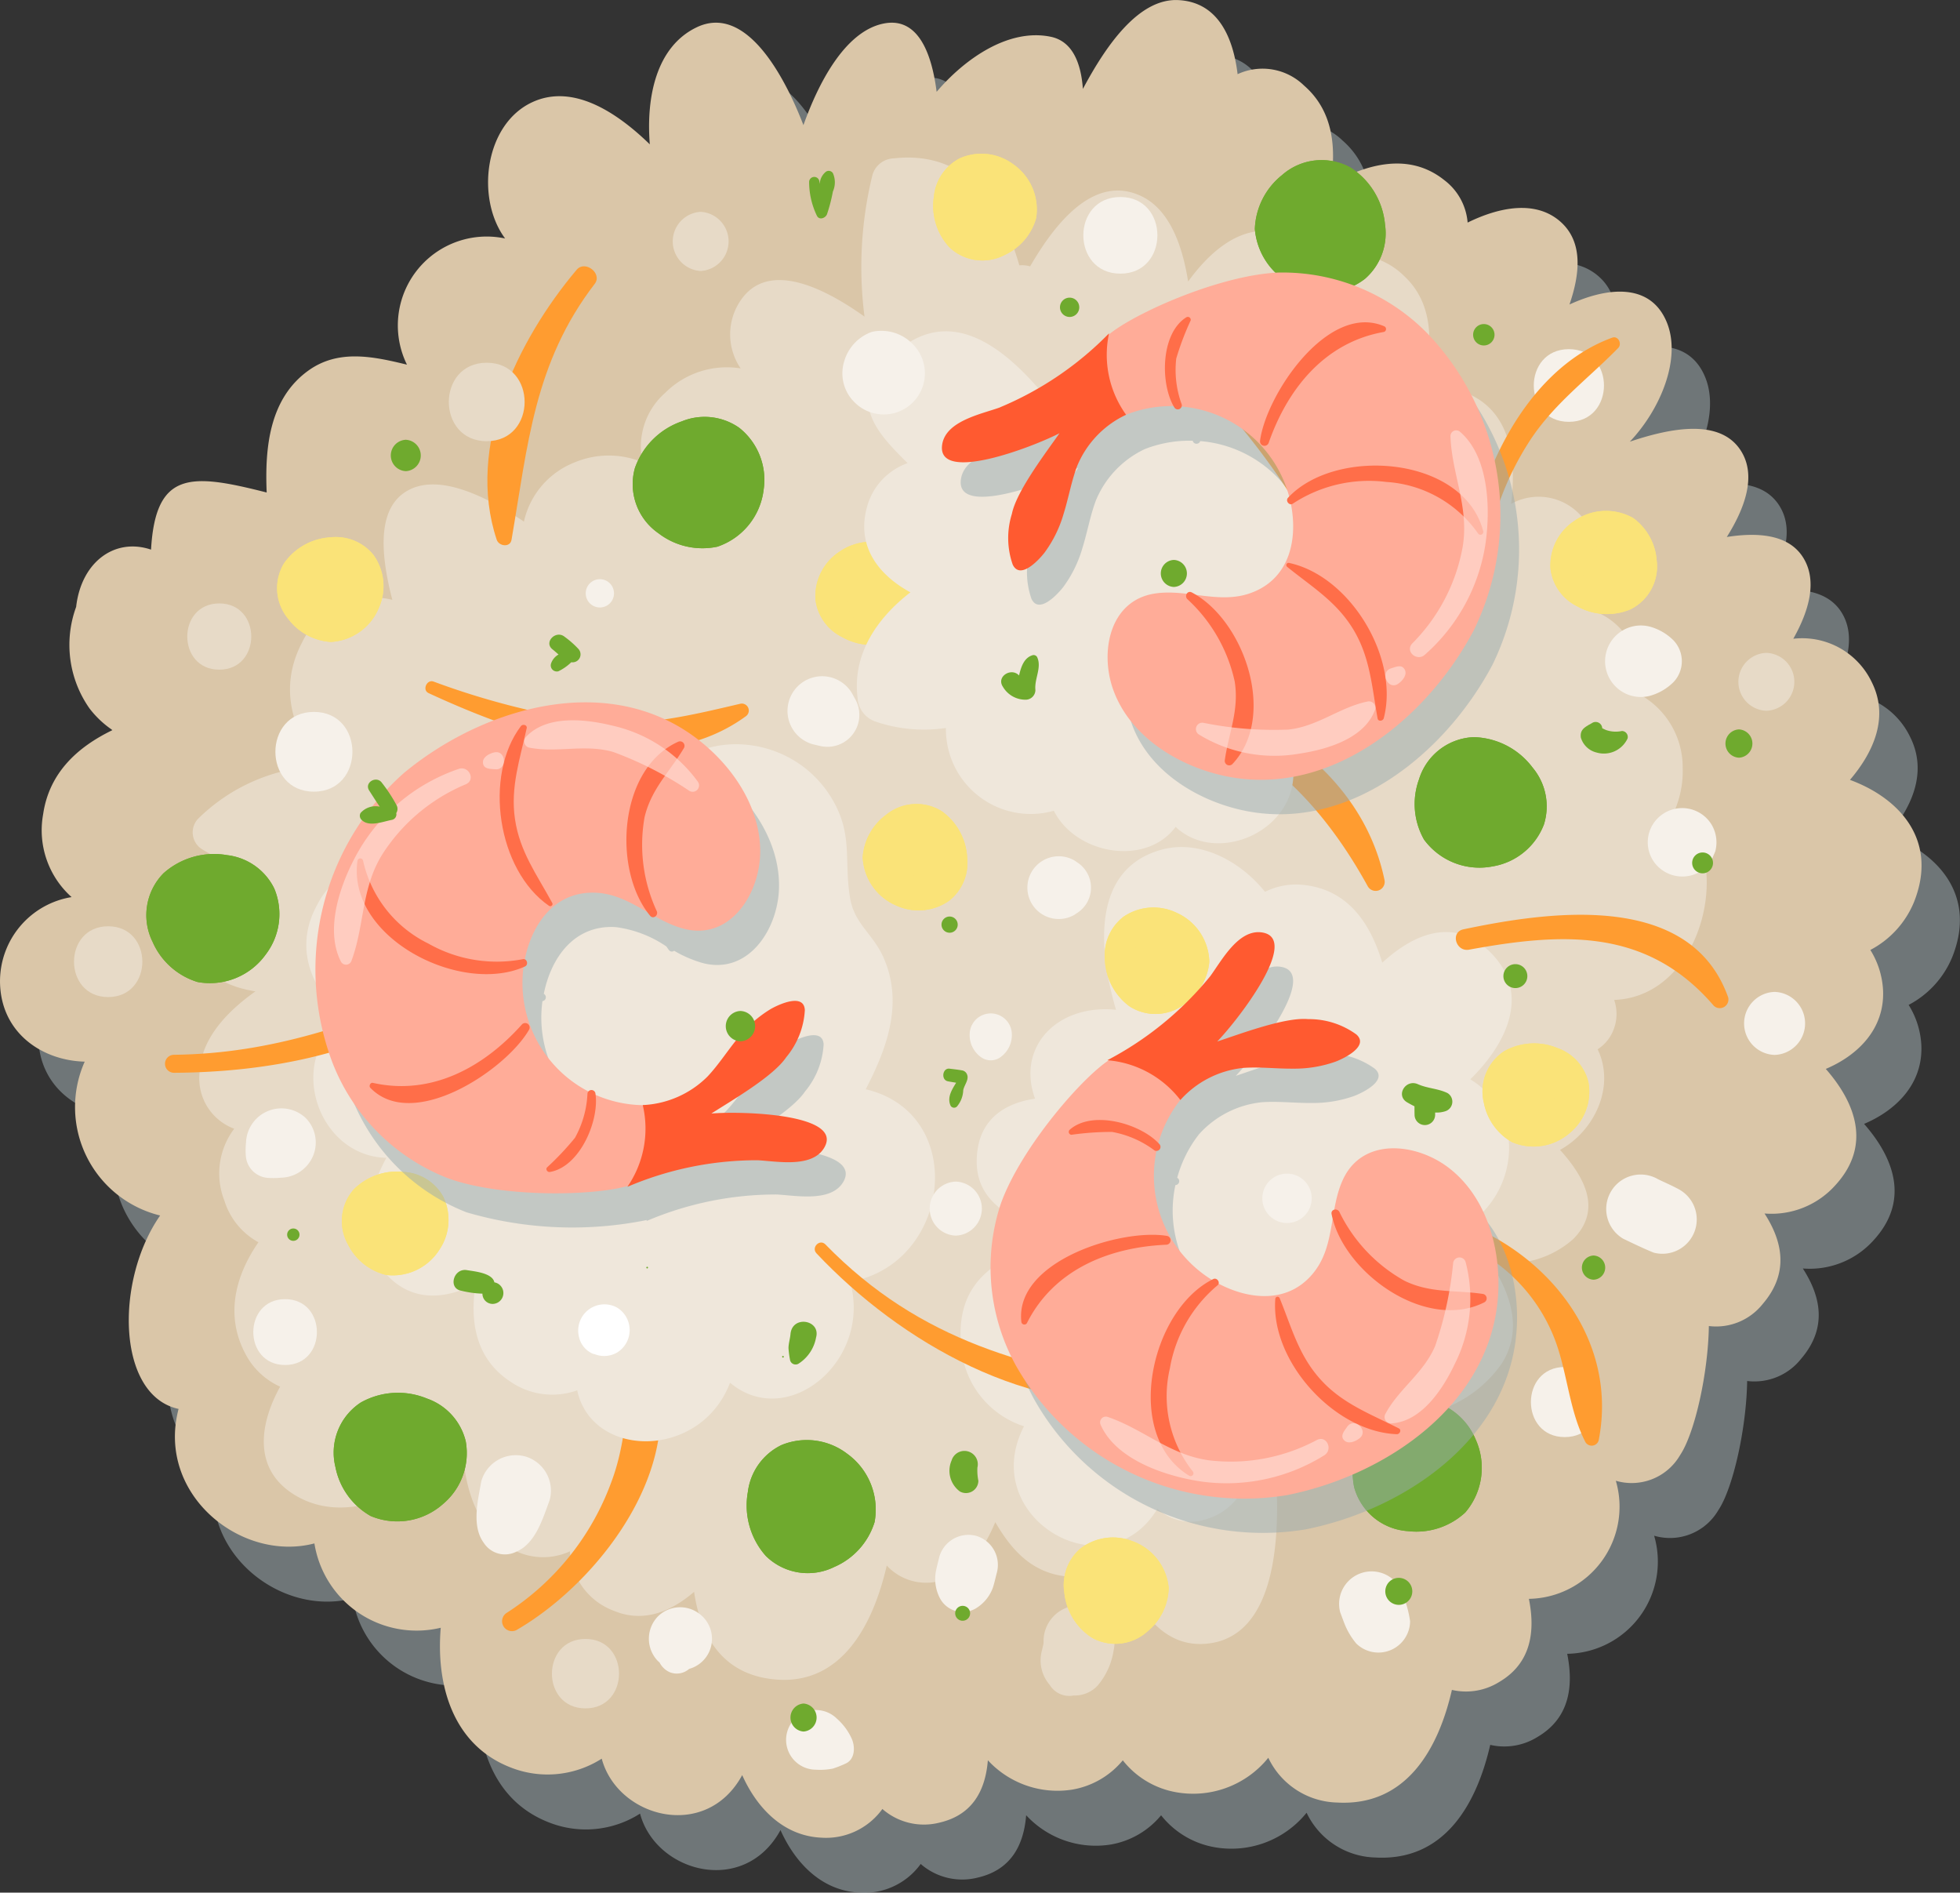 <svg xmlns="http://www.w3.org/2000/svg" width="119.087" height="114.968" viewBox="0 0 119.087 114.968">
  <rect x="0" y="0" width="119.087" height="114.968" fill="#333333" stroke="none"/>
  <g id="Group_247" data-name="Group 247" transform="translate(-347.178 -129.333)">
    <path id="Path_181" data-name="Path 181" d="M461.913,180.04c1.469-1.723,2.378-3.842,1.32-5.946a4.685,4.685,0,0,0-4.764-2.626c.963-1.706,1.5-3.569.56-4.994-.9-1.367-2.768-1.475-4.6-1.189,1.1-1.757,1.836-3.759.827-5.284-1.282-1.935-4.286-1.322-6.718-.506,1.846-1.942,3.174-5.074,2.224-7.3-1.041-2.439-3.738-2.026-5.893-1.033.619-1.8.872-3.79-.565-5.045-1.5-1.308-3.7-.877-5.622.068a3.592,3.592,0,0,0-1.408-2.57c-2.148-1.72-4.719-.987-6.909.228.334-2.18.172-4.421-1.625-5.983a3.612,3.612,0,0,0-4.035-.689c-.262-2.164-1.144-4.376-3.6-4.5-2.432-.123-4.432,2.829-5.8,5.4-.109-1.51-.6-2.883-1.946-3.165-2.55-.535-5.214,1.313-6.942,3.343-.264-2.09-1.017-4.57-3.192-4.154-2.421.462-4.042,3.763-4.9,6.176-1.077-2.789-3.429-7.411-6.492-5.939-2.46,1.182-3.071,4.254-2.842,7.106-2.044-1.986-4.677-3.682-7.116-2.572-2.936,1.337-3.475,5.875-1.676,8.29a5.4,5.4,0,0,0-5.963,7.666c-2.054-.5-4.159-.951-5.98.351-2.379,1.7-2.66,4.679-2.544,7.414-4.553-1.154-6.752-1.364-7.025,3.47-2.212-.745-4.232.755-4.548,3.452,0,.008,0,.013,0,.021a6.7,6.7,0,0,0,.807,6.17,5.919,5.919,0,0,0,1.395,1.321c-2.106,1.016-3.846,2.576-4.214,5.11a5.442,5.442,0,0,0,1.729,5.034,5.184,5.184,0,0,0-4.35,5.174c.048,3.067,2.544,4.754,5.146,4.822a6.78,6.78,0,0,0,4.583,9.346c-2.759,3.955-2.634,10.94,1.12,11.749-1.361,5.182,3.792,9.337,8.253,8.17a6.287,6.287,0,0,0,7.676,5.123c-.294,3.472.727,7.107,4.225,8.478a6.11,6.11,0,0,0,5.557-.526c.96,3.587,6.338,5.037,8.534,1,.9,2.01,2.507,3.693,4.809,3.8a4.222,4.222,0,0,0,3.709-1.742,3.832,3.832,0,0,0,3.483.824c2.044-.478,2.783-2.016,2.925-3.784a5.756,5.756,0,0,0,5.133,1.781,5.083,5.083,0,0,0,3.066-1.778,5.292,5.292,0,0,0,3.14,1.92,5.87,5.87,0,0,0,5.7-2.075,4.758,4.758,0,0,0,4.178,2.72c4.207.238,6.155-3.252,6.979-6.842a3.812,3.812,0,0,0,2.87-.479c1.961-1.151,2.2-3.1,1.807-5.053a5.6,5.6,0,0,0,5.282-7.173,3.4,3.4,0,0,0,3.9-1.551c.9-1.339,1.708-4.989,1.752-7.848a3.609,3.609,0,0,0,3.275-1.345c1.617-1.882,1.2-3.8.106-5.49a5.212,5.212,0,0,0,4.323-1.739c2.2-2.423,1.186-5.007-.6-7.043,1.942-.822,3.577-2.423,3.48-4.764a5.1,5.1,0,0,0-.773-2.464,5.748,5.748,0,0,0,2.652-2.91C467.291,183.724,464.942,181.158,461.913,180.04Z" fill="#acbbbe" opacity="0.5" style="mix-blend-mode: multiply;isolation: isolate"/>
    <path id="Path_182" data-name="Path 182" d="M459.58,176.707c1.469-1.723,2.378-3.842,1.319-5.947a4.685,4.685,0,0,0-4.763-2.626c.963-1.706,1.5-3.568.56-4.993-.905-1.367-2.768-1.475-4.6-1.189,1.105-1.757,1.837-3.759.827-5.284-1.281-1.935-4.285-1.323-6.718-.506,1.847-1.942,3.175-5.074,2.225-7.3-1.041-2.438-3.739-2.025-5.893-1.032.618-1.8.872-3.791-.565-5.045-1.5-1.308-3.7-.877-5.623.068a3.592,3.592,0,0,0-1.408-2.571c-2.147-1.72-4.718-.987-6.909.229.335-2.181.173-4.422-1.624-5.983a3.609,3.609,0,0,0-4.035-.689c-.262-2.165-1.145-4.376-3.6-4.5-2.432-.123-4.432,2.828-5.8,5.395-.109-1.511-.6-2.884-1.945-3.166-2.551-.534-5.214,1.314-6.942,3.343-.264-2.089-1.017-4.569-3.192-4.153-2.421.462-4.042,3.763-4.9,6.176-1.077-2.789-3.429-7.411-6.492-5.94-2.461,1.183-3.071,4.255-2.843,7.107-2.043-1.986-4.676-3.682-7.115-2.572-2.937,1.336-3.475,5.874-1.676,8.29a5.4,5.4,0,0,0-5.964,7.665c-2.053-.5-4.158-.95-5.979.352-2.379,1.7-2.66,4.679-2.544,7.414-4.554-1.154-6.752-1.365-7.026,3.47-2.211-.745-4.231.754-4.548,3.452a.154.154,0,0,1,0,.02,6.707,6.707,0,0,0,.807,6.171,5.9,5.9,0,0,0,1.4,1.32c-2.107,1.017-3.846,2.577-4.215,5.111a5.442,5.442,0,0,0,1.729,5.033A5.184,5.184,0,0,0,347.179,189c.047,3.068,2.543,4.755,5.146,4.823a6.779,6.779,0,0,0,4.583,9.346c-2.76,3.954-2.634,10.94,1.12,11.749-1.361,5.182,3.792,9.336,8.253,8.17a6.288,6.288,0,0,0,7.676,5.123c-.294,3.472.726,7.107,4.225,8.478a6.108,6.108,0,0,0,5.556-.526c.96,3.587,6.339,5.037,8.535,1,.9,2.01,2.507,3.693,4.809,3.8a4.22,4.22,0,0,0,3.708-1.743,3.835,3.835,0,0,0,3.484.825c2.044-.478,2.782-2.016,2.925-3.784a5.756,5.756,0,0,0,5.133,1.781,5.094,5.094,0,0,0,3.066-1.778,5.283,5.283,0,0,0,3.14,1.919,5.868,5.868,0,0,0,5.7-2.074,4.758,4.758,0,0,0,4.178,2.719c4.207.239,6.155-3.252,6.978-6.841a3.811,3.811,0,0,0,2.871-.48c1.961-1.15,2.2-3.1,1.806-5.052a5.6,5.6,0,0,0,5.283-7.173,3.4,3.4,0,0,0,3.9-1.551c.9-1.339,1.709-4.989,1.752-7.848a3.613,3.613,0,0,0,3.276-1.345c1.616-1.883,1.2-3.8.106-5.491a5.207,5.207,0,0,0,4.323-1.739c2.2-2.422,1.186-5.007-.6-7.043,1.942-.821,3.577-2.423,3.48-4.763a5.108,5.108,0,0,0-.773-2.464,5.753,5.753,0,0,0,2.652-2.91C464.957,180.391,462.608,177.824,459.58,176.707Z" fill="#dac6a8"/>
    <path id="Path_183" data-name="Path 183" d="M448.939,178.545a6.123,6.123,0,0,0,.477-2.579,5.054,5.054,0,0,0-2.793-4.544,4.073,4.073,0,0,0,.1-1.106,4.118,4.118,0,0,0-2.825-3.909,4.313,4.313,0,0,0-.4-5.413,3.447,3.447,0,0,0-4.507-1.053c.365-2.922-.093-5.854-3.017-6.852a5.387,5.387,0,0,0-2.342-.287c.636-2.531.653-5.013-1.116-6.679a4.488,4.488,0,0,0-5.492-.682,2.709,2.709,0,0,0-2.7-2.076c-1.946-.158-3.627,1.24-4.958,3.07-.362-2.3-1.179-4.414-2.87-5.2-2.831-1.324-5.187,1.616-6.729,4.278a1.751,1.751,0,0,0-.656-.061c-1.056-3.669-3.163-6.988-7.619-6.5a1.4,1.4,0,0,0-1.3.99,23.479,23.479,0,0,0-.487,8.625c-2.657-1.894-5.892-3.359-7.512-1.007a3.663,3.663,0,0,0-.014,4.151,5.3,5.3,0,0,0-4.588,1.489,4.343,4.343,0,0,0-1.369,4.214,5.377,5.377,0,0,0-4.163.021,5.03,5.03,0,0,0-3.048,3.582c-2.323-1.554-5.423-3.121-7.347-1.7-1.659,1.226-1.259,4.089-.65,6.454a4.792,4.792,0,0,0-5.488,2.6c-1.435,2.747-.584,5.379,1.133,7.491a11.144,11.144,0,0,0-7.431,3.193,1.206,1.206,0,0,0,.242,1.875c.658.393,1.318.749,1.981,1.082a3.791,3.791,0,0,0-2.522,3.9c.054,2.354,1.743,3.316,3.767,3.642-1.8,1.279-3.294,2.919-3.388,4.886a3.263,3.263,0,0,0,2.1,3.458,4.509,4.509,0,0,0-.593,4.378,4.339,4.339,0,0,0,2.066,2.518c-1.406,2.028-2.047,4.466-.773,6.814a4.422,4.422,0,0,0,2.091,1.958c-1.3,2.346-1.642,5.091.952,6.619,3.2,1.885,7.2-.218,10.121-2.931.127,2.254.73,4.435,2.345,5.713a3.9,3.9,0,0,0,4.192.6,4.084,4.084,0,0,0,2.684,3.621c1.79.737,3.452.047,4.857-1.158.4,2.72,1.741,5.082,5.02,5.329,3.888.292,5.828-3.205,6.686-6.927a3.259,3.259,0,0,0,2.767,1.023c1.864-.236,3.061-1.811,3.826-3.66,1.006,1.723,2.276,3.167,4.541,3.317a3.558,3.558,0,0,0,3-1.022c.933,2.841,2.558,5.412,5.4,5.079,3.875-.454,4.328-5.764,4.149-9.573a4.9,4.9,0,0,0,6.036-4.387,7.471,7.471,0,0,0,7.658-3.064c1.272-2.025.57-4.212-.753-6.185a5.9,5.9,0,0,0,5.083-1.358c1.739-1.747.758-3.69-.8-5.419,2.1-1.15,3.375-3.856,2.285-6.111a2.459,2.459,0,0,0,.847-.923,2.629,2.629,0,0,0,.158-2.075C450.847,189.867,452.636,181.035,448.939,178.545Z" fill="#e7dac7"/>
    <path id="Path_184" data-name="Path 184" d="M378.589,228.333c5.245-3.045,10.935-10.655,7.848-17a.387.387,0,0,0-.7.091c-.518,2.687-.426,5.314-1.413,7.931a15.957,15.957,0,0,1-6.342,7.941.6.6,0,0,0,.607,1.039Z" fill="#ff9c30"/>
    <path id="Path_185" data-name="Path 185" d="M382.214,145.72c-3.6,4.272-6.748,10.738-4.856,16.4.134.4.82.49.9,0,.991-5.744,1.358-10.732,5.056-15.547.483-.629-.59-1.461-1.1-.852Z" fill="#ff9c30"/>
    <path id="Path_186" data-name="Path 186" d="M414.623,227.906a2.077,2.077,0,0,0-1.583-1.035A2.169,2.169,0,0,0,410.583,229c0,.065,0,.13-.008.194-.03.138-.084.371-.087.386a2.276,2.276,0,0,0,.467,2.1,1.393,1.393,0,0,0,1.463.645,1.894,1.894,0,0,0,1.45-.6,4.307,4.307,0,0,0,.974-2.15A2.537,2.537,0,0,0,414.623,227.906Z" fill="#e7dac7"/>
    <path id="Path_187" data-name="Path 187" d="M398.936,234.968a3.606,3.606,0,0,0-.909-1.235,1.812,1.812,0,1,0-1.284,3.1,3.916,3.916,0,0,0,1.037-.067,6.224,6.224,0,0,0,.764-.3C399.133,236.216,399.143,235.45,398.936,234.968Z" fill="#f6f1ea"/>
    <path id="Path_188" data-name="Path 188" d="M382.75,228.891c-2.715,0-2.719,4.218,0,4.218S385.469,228.891,382.75,228.891Z" fill="#e7dac7"/>
    <path id="Path_189" data-name="Path 189" d="M432.212,225.751a1.975,1.975,0,0,0-3.605,1.52c.09.239.176.481.27.718a4.373,4.373,0,0,0,.708,1.182,1.925,1.925,0,0,0,3.269-1.354A6.9,6.9,0,0,0,432.212,225.751Z" fill="#f6f1ea"/>
    <path id="Path_190" data-name="Path 190" d="M442.25,212.371c-2.74,0-2.744,4.258,0,4.258S444.994,212.371,442.25,212.371Z" fill="#f6f1ea"/>
    <path id="Path_191" data-name="Path 191" d="M455,189.586a1.915,1.915,0,0,0,0,3.828A1.915,1.915,0,0,0,455,189.586Z" fill="#f6f1ea"/>
    <path id="Path_192" data-name="Path 192" d="M454.5,168.992a1.759,1.759,0,0,0,0,3.516A1.759,1.759,0,0,0,454.5,168.992Z" fill="#e7dac7"/>
    <path id="Path_193" data-name="Path 193" d="M442.5,150.543c-2.84,0-2.845,4.414,0,4.414S445.345,150.543,442.5,150.543Z" fill="#f6f1ea"/>
    <path id="Path_194" data-name="Path 194" d="M389.75,142.2a1.8,1.8,0,0,0,0,3.594A1.8,1.8,0,0,0,389.75,142.2Z" fill="#e7dac7"/>
    <path id="Path_195" data-name="Path 195" d="M376.75,151.367c-3.067,0-3.072,4.766,0,4.766S379.821,151.367,376.75,151.367Z" fill="#e7dac7"/>
    <path id="Path_196" data-name="Path 196" d="M360.5,165.988c-2.589,0-2.593,4.024,0,4.024S363.093,165.988,360.5,165.988Z" fill="#e7dac7"/>
    <path id="Path_197" data-name="Path 197" d="M353.75,185.6c-2.765,0-2.769,4.3,0,4.3S356.519,185.6,353.75,185.6Z" fill="#e7dac7"/>
    <path id="Path_198" data-name="Path 198" d="M399.778,195.5c1.3-2.5,2.3-5.234,1.087-7.988-.65-1.47-1.763-2.037-2.034-3.614-.389-2.268.2-3.87-1.107-6.049-2.232-3.726-7.187-4.222-9.649-1.9a5.934,5.934,0,0,0-4.851-3.373c-2.54-.159-4.039,1.45-4.957,3.444-3.157-2.277-8.786,1.029-6.885,6.015a4.284,4.284,0,0,0-4.918,2.239c-1.477,2.622-.355,5.244,1.687,6.873-3.661,2.448-1.734,8.415,2.5,8.519-1.184,2.222-1.848,4.874-.155,6.9,1.594,1.912,3.708,1.717,5.582.759-.366,2.253-.017,4.546,2.113,5.936a4.489,4.489,0,0,0,4.057.527c.9,4.18,7.5,4.223,9.287-.462,3.5,2.939,8.645-1.348,7.293-6.137C404.961,206.14,406.052,196.98,399.778,195.5Z" fill="#efe7db"/>
    <path id="Path_199" data-name="Path 199" d="M438.867,198.908a4.919,4.919,0,0,0-2.354-4.013c2.127-2.087,3.626-5.026,1.441-7.477-2.217-2.487-4.8-1.442-6.791.394-.707-2.333-2.031-4.408-4.724-4.717a4.2,4.2,0,0,0-2.4.413c-1.547-1.925-4.022-3.194-6.307-2.555-4.084,1.143-3.919,5.725-2.748,9.719-3.6-.356-6.058,2.282-4.917,5.4-1.886.277-3.479,1.29-3.544,3.686-.077,2.827,2.484,3.694,4.727,4.7-3.031,1.227-6.084,2.314-5.673,6.654a5.522,5.522,0,0,0,3.819,4.86c-2.878,5.55,5,10.159,8.107,5.009a2.981,2.981,0,0,0,3.051.605c1.855-.582,2.682-2.4,3.018-4.3a4.616,4.616,0,0,0,5.092.879c2.736-1.232,2.548-3.5,1.878-5.755,2.6.448,5.277.138,6.678-2.514,1.31-2.478.108-4.179-1.426-5.835A5.64,5.64,0,0,0,438.867,198.908Z" fill="#efe7db"/>
    <path id="Path_200" data-name="Path 200" d="M440.3,175.966a4.614,4.614,0,0,0-3.573-1.855,3.632,3.632,0,0,0-3.335,2.573,4.378,4.378,0,0,0,.309,3.65,4.178,4.178,0,0,0,4.169,1.627,4.036,4.036,0,0,0,3.117-2.552A3.663,3.663,0,0,0,440.3,175.966Z" fill="#6faa2e"/>
    <path id="Path_201" data-name="Path 201" d="M440.3,175.966a4.614,4.614,0,0,0-3.573-1.855,3.632,3.632,0,0,0-3.335,2.573,4.378,4.378,0,0,0,.309,3.65,4.178,4.178,0,0,0,4.169,1.627,4.036,4.036,0,0,0,3.117-2.552A3.663,3.663,0,0,0,440.3,175.966Zm-1.792,2.8a2.483,2.483,0,0,1-2.551.708,2.04,2.04,0,0,1-1.367-2.374,1.787,1.787,0,0,1,1.054-1.266,2.277,2.277,0,0,1,2.489.1A1.892,1.892,0,0,1,438.507,178.767Z" fill="#6faa2e"/>
    <path id="Path_202" data-name="Path 202" d="M388.6,154.93a4.613,4.613,0,0,0-2.849,2.844,3.63,3.63,0,0,0,1.442,3.957,4.38,4.38,0,0,0,3.573.81,4.174,4.174,0,0,0,2.812-3.48,4.033,4.033,0,0,0-1.489-3.744A3.661,3.661,0,0,0,388.6,154.93Z" fill="#6faa2e"/>
    <path id="Path_203" data-name="Path 203" d="M388.6,154.93a4.613,4.613,0,0,0-2.849,2.844,3.63,3.63,0,0,0,1.442,3.957,4.379,4.379,0,0,0,3.573.81,4.174,4.174,0,0,0,2.812-3.48,4.033,4.033,0,0,0-1.489-3.744A3.661,3.661,0,0,0,388.6,154.93Zm2.127,2.555a2.483,2.483,0,0,1-.1,2.646,2.04,2.04,0,0,1-2.676.584,1.782,1.782,0,0,1-.888-1.388,2.277,2.277,0,0,1,.849-2.341A1.893,1.893,0,0,1,390.728,157.485Z" fill="#6faa2e"/>
    <path id="Path_204" data-name="Path 204" d="M392.616,219.971a4.616,4.616,0,0,0,1.091,3.875,3.632,3.632,0,0,0,4.158.673,4.381,4.381,0,0,0,2.451-2.723,4.178,4.178,0,0,0-1.664-4.154,4.039,4.039,0,0,0-3.994-.528A3.663,3.663,0,0,0,392.616,219.971Z" fill="#6faa2e"/>
    <path id="Path_205" data-name="Path 205" d="M392.616,219.971a4.616,4.616,0,0,0,1.091,3.875,3.631,3.631,0,0,0,4.158.673,4.381,4.381,0,0,0,2.451-2.723,4.178,4.178,0,0,0-1.664-4.154,4.039,4.039,0,0,0-3.994-.528A3.663,3.663,0,0,0,392.616,219.971Zm3.269-.61a2.482,2.482,0,0,1,2.261,1.378,2.04,2.04,0,0,1-.8,2.62,1.785,1.785,0,0,1-1.645.1,2.277,2.277,0,0,1-1.629-1.884A1.894,1.894,0,0,1,395.885,219.361Z" fill="#6faa2e"/>
    <path id="Path_206" data-name="Path 206" d="M430.451,215.779a4.617,4.617,0,0,0-.995,3.9,3.631,3.631,0,0,0,3.264,2.663,4.378,4.378,0,0,0,3.484-1.131,4.174,4.174,0,0,0,.637-4.429,4.032,4.032,0,0,0-3.194-2.455A3.66,3.66,0,0,0,430.451,215.779Z" fill="#6faa2e"/>
    <path id="Path_207" data-name="Path 207" d="M430.451,215.779a4.617,4.617,0,0,0-.995,3.9,3.631,3.631,0,0,0,3.264,2.663,4.378,4.378,0,0,0,3.484-1.131,4.174,4.174,0,0,0,.637-4.429,4.032,4.032,0,0,0-3.194-2.455A3.66,3.66,0,0,0,430.451,215.779Zm3.135,1.108a2.485,2.485,0,0,1,1.269,2.324,2.043,2.043,0,0,1-2,1.871,1.785,1.785,0,0,1-1.473-.74,2.275,2.275,0,0,1-.467-2.446A1.893,1.893,0,0,1,433.586,216.887Z" fill="#6faa2e"/>
    <path id="Path_208" data-name="Path 208" d="M360.976,181.279a4.612,4.612,0,0,0-3.871,1.107,3.633,3.633,0,0,0-.655,4.161,4.381,4.381,0,0,0,2.733,2.439,4.176,4.176,0,0,0,4.147-1.682,4.037,4.037,0,0,0,.511-4A3.661,3.661,0,0,0,360.976,181.279Z" fill="#6faa2e"/>
    <path id="Path_209" data-name="Path 209" d="M360.976,181.279a4.612,4.612,0,0,0-3.871,1.107,3.633,3.633,0,0,0-.655,4.161,4.381,4.381,0,0,0,2.733,2.439,4.176,4.176,0,0,0,4.147-1.682,4.037,4.037,0,0,0,.511-4A3.661,3.661,0,0,0,360.976,181.279Zm.623,3.265a2.483,2.483,0,0,1-1.367,2.268,2.041,2.041,0,0,1-2.624-.785,1.784,1.784,0,0,1-.1-1.645,2.274,2.274,0,0,1,1.877-1.636A1.892,1.892,0,0,1,361.6,184.544Z" fill="#6faa2e"/>
    <path id="Path_210" data-name="Path 210" d="M431.331,142.984a4.614,4.614,0,0,0-2.067-3.455,3.63,3.63,0,0,0-4.189.438,4.383,4.383,0,0,0-1.654,3.269,4.177,4.177,0,0,0,2.693,3.574,4.034,4.034,0,0,0,3.993-.536A3.66,3.66,0,0,0,431.331,142.984Z" fill="#6faa2e"/>
    <path id="Path_211" data-name="Path 211" d="M431.331,142.984a4.614,4.614,0,0,0-2.067-3.455,3.63,3.63,0,0,0-4.189.438,4.383,4.383,0,0,0-1.654,3.269,4.177,4.177,0,0,0,2.693,3.574,4.034,4.034,0,0,0,3.993-.536A3.66,3.66,0,0,0,431.331,142.984Zm-3,1.443a2.482,2.482,0,0,1-2.543-.738,2.042,2.042,0,0,1,.084-2.738,1.786,1.786,0,0,1,1.562-.524,2.277,2.277,0,0,1,2.064,1.393A1.893,1.893,0,0,1,428.335,144.427Z" fill="#6faa2e"/>
    <path id="Path_212" data-name="Path 212" d="M373.123,214.289a4.615,4.615,0,0,0-4.019.237,3.634,3.634,0,0,0-1.546,3.919,4.382,4.382,0,0,0,2.137,2.976,4.177,4.177,0,0,0,4.413-.739,4.033,4.033,0,0,0,1.369-3.789A3.658,3.658,0,0,0,373.123,214.289Z" fill="#6faa2e"/>
    <path id="Path_213" data-name="Path 213" d="M373.123,214.289a4.615,4.615,0,0,0-4.019.237,3.634,3.634,0,0,0-1.546,3.919,4.382,4.382,0,0,0,2.137,2.976,4.177,4.177,0,0,0,4.413-.739,4.033,4.033,0,0,0,1.369-3.789A3.658,3.658,0,0,0,373.123,214.289Zm-.1,3.323a2.482,2.482,0,0,1-1.828,1.915,2.041,2.041,0,0,1-2.391-1.338,1.786,1.786,0,0,1,.257-1.627,2.276,2.276,0,0,1,2.189-1.189A1.893,1.893,0,0,1,373.02,217.612Z" fill="#6faa2e"/>
    <path id="Path_214" data-name="Path 214" d="M441.8,192.995a3.7,3.7,0,0,0-3.223.19,2.914,2.914,0,0,0-1.24,3.143,3.509,3.509,0,0,0,1.714,2.387,3.349,3.349,0,0,0,3.54-.592,3.237,3.237,0,0,0,1.1-3.039A2.935,2.935,0,0,0,441.8,192.995Z" fill="#fae378"/>
    <path id="Path_215" data-name="Path 215" d="M441.8,192.995a3.7,3.7,0,0,0-3.223.19,2.914,2.914,0,0,0-1.24,3.143,3.509,3.509,0,0,0,1.714,2.387,3.349,3.349,0,0,0,3.54-.592,3.237,3.237,0,0,0,1.1-3.039A2.935,2.935,0,0,0,441.8,192.995Zm-.082,2.665a1.991,1.991,0,0,1-1.467,1.536,1.637,1.637,0,0,1-1.917-1.073,1.43,1.43,0,0,1,.206-1.305,1.828,1.828,0,0,1,1.755-.954A1.519,1.519,0,0,1,441.721,195.66Z" fill="#fae378"/>
    <path id="Path_216" data-name="Path 216" d="M403.919,141.284a3.7,3.7,0,0,0,.957,3.084,2.914,2.914,0,0,0,3.348.451,3.517,3.517,0,0,0,1.908-2.236,3.351,3.351,0,0,0-1.424-3.295,3.235,3.235,0,0,0-3.213-.338A2.936,2.936,0,0,0,403.919,141.284Z" fill="#fae378"/>
    <path id="Path_217" data-name="Path 217" d="M403.919,141.284a3.7,3.7,0,0,0,.957,3.084,2.914,2.914,0,0,0,3.348.451,3.517,3.517,0,0,0,1.908-2.236,3.351,3.351,0,0,0-1.424-3.295,3.235,3.235,0,0,0-3.213-.338A2.936,2.936,0,0,0,403.919,141.284Zm2.608-.558a1.99,1.99,0,0,1,1.842,1.055,1.637,1.637,0,0,1-.583,2.119,1.433,1.433,0,0,1-1.316.113,1.826,1.826,0,0,1-1.346-1.476A1.518,1.518,0,0,1,406.527,140.726Z" fill="#fae378"/>
    <path id="Path_218" data-name="Path 218" d="M367.245,161.975a3.7,3.7,0,0,0-2.814,1.584,2.913,2.913,0,0,0,.262,3.368,3.514,3.514,0,0,0,2.586,1.4,3.351,3.351,0,0,0,2.923-2.084,3.236,3.236,0,0,0-.344-3.213A2.937,2.937,0,0,0,367.245,161.975Z" fill="#fae378"/>
    <path id="Path_219" data-name="Path 219" d="M367.245,161.975a3.7,3.7,0,0,0-2.814,1.584,2.913,2.913,0,0,0,.262,3.368,3.51,3.51,0,0,0,2.586,1.4,3.348,3.348,0,0,0,2.923-2.083,3.236,3.236,0,0,0-.344-3.213A2.937,2.937,0,0,0,367.245,161.975Zm1.093,2.433a1.99,1.99,0,0,1-.645,2.023,1.636,1.636,0,0,1-2.193-.125,1.431,1.431,0,0,1-.387-1.264,1.822,1.822,0,0,1,1.16-1.625A1.516,1.516,0,0,1,368.338,164.408Z" fill="#fae378"/>
    <path id="Path_220" data-name="Path 220" d="M405.942,181.427a3.7,3.7,0,0,0-1.56-2.827,2.914,2.914,0,0,0-3.37.233,3.514,3.514,0,0,0-1.418,2.574,3.352,3.352,0,0,0,2.059,2.941,3.237,3.237,0,0,0,3.216-.317A2.938,2.938,0,0,0,405.942,181.427Z" fill="#fae378"/>
    <path id="Path_221" data-name="Path 221" d="M405.942,181.427a3.7,3.7,0,0,0-1.56-2.827,2.914,2.914,0,0,0-3.37.233,3.512,3.512,0,0,0-1.418,2.574,3.352,3.352,0,0,0,2.059,2.941,3.237,3.237,0,0,0,3.216-.317A2.938,2.938,0,0,0,405.942,181.427ZM403.5,182.5a1.99,1.99,0,0,1-2.018-.663,1.637,1.637,0,0,1,.144-2.192,1.432,1.432,0,0,1,1.267-.376,1.826,1.826,0,0,1,1.616,1.174A1.518,1.518,0,0,1,403.5,182.5Z" fill="#fae378"/>
    <path id="Path_222" data-name="Path 222" d="M371.706,200.523a3.7,3.7,0,0,0-3.045,1.073,2.913,2.913,0,0,0-.324,3.363,3.514,3.514,0,0,0,2.306,1.822,3.351,3.351,0,0,0,3.239-1.547,3.236,3.236,0,0,0,.216-3.225A2.937,2.937,0,0,0,371.706,200.523Z" fill="#fae378"/>
    <path id="Path_223" data-name="Path 223" d="M371.706,200.523a3.7,3.7,0,0,0-3.045,1.073,2.913,2.913,0,0,0-.324,3.363,3.514,3.514,0,0,0,2.306,1.822,3.351,3.351,0,0,0,3.239-1.547,3.236,3.236,0,0,0,.216-3.225A2.937,2.937,0,0,0,371.706,200.523Zm.657,2.585a1.99,1.99,0,0,1-.985,1.881,1.637,1.637,0,0,1-2.139-.5,1.428,1.428,0,0,1-.163-1.311,1.827,1.827,0,0,1,1.424-1.4A1.518,1.518,0,0,1,372.363,203.108Z" fill="#fae378"/>
    <path id="Path_224" data-name="Path 224" d="M411.845,226.083a3.7,3.7,0,0,0,1.7,2.746,2.913,2.913,0,0,0,3.355-.4,3.518,3.518,0,0,0,1.287-2.642,3.352,3.352,0,0,0-2.2-2.834,3.236,3.236,0,0,0-3.2.477A2.937,2.937,0,0,0,411.845,226.083Z" fill="#fae378"/>
    <path id="Path_225" data-name="Path 225" d="M411.845,226.083a3.7,3.7,0,0,0,1.7,2.746,2.913,2.913,0,0,0,3.355-.4,3.513,3.513,0,0,0,1.286-2.642,3.35,3.35,0,0,0-2.2-2.834,3.236,3.236,0,0,0-3.2.477A2.937,2.937,0,0,0,411.845,226.083Zm2.385-1.193a1.993,1.993,0,0,1,2.049.561,1.638,1.638,0,0,1-.034,2.2,1.437,1.437,0,0,1-1.247.439,1.827,1.827,0,0,1-1.673-1.092A1.519,1.519,0,0,1,414.23,224.89Z" fill="#fae378"/>
    <path id="Path_226" data-name="Path 226" d="M443.012,166.166a3.7,3.7,0,0,0,3.224.185,2.912,2.912,0,0,0,1.6-2.978,3.511,3.511,0,0,0-1.425-2.57,3.35,3.35,0,0,0-3.585.178,3.237,3.237,0,0,0-1.443,2.891A2.936,2.936,0,0,0,443.012,166.166Z" fill="#fae378"/>
    <path id="Path_227" data-name="Path 227" d="M443.012,166.166a3.7,3.7,0,0,0,3.224.185,2.912,2.912,0,0,0,1.6-2.978,3.511,3.511,0,0,0-1.425-2.57,3.35,3.35,0,0,0-3.585.178,3.237,3.237,0,0,0-1.443,2.891A2.936,2.936,0,0,0,443.012,166.166Zm.392-2.638a1.992,1.992,0,0,1,1.635-1.356,1.636,1.636,0,0,1,1.779,1.289,1.432,1.432,0,0,1-.356,1.273,1.826,1.826,0,0,1-1.854.743A1.518,1.518,0,0,1,443.4,163.528Z" fill="#fae378"/>
    <path id="Path_228" data-name="Path 228" d="M416.212,172.53c6.578.7,11.025,5.1,14.077,10.654a.55.55,0,0,0,1.009-.4c-1.424-6.882-8.378-11.216-15.046-11.647-.9-.059-.919,1.3-.04,1.39Z" fill="#ff9c30"/>
    <path id="Path_229" data-name="Path 229" d="M414.309,187.6a3.7,3.7,0,0,0,1.494,2.862,2.911,2.911,0,0,0,3.375-.156,3.509,3.509,0,0,0,1.476-2.54,3.347,3.347,0,0,0-1.99-2.987,3.235,3.235,0,0,0-3.222.242A2.938,2.938,0,0,0,414.309,187.6Z" fill="#fae378"/>
    <path id="Path_230" data-name="Path 230" d="M414.309,187.6a3.7,3.7,0,0,0,1.494,2.862,2.911,2.911,0,0,0,3.375-.156,3.509,3.509,0,0,0,1.476-2.54,3.347,3.347,0,0,0-1.99-2.987,3.235,3.235,0,0,0-3.222.242A2.938,2.938,0,0,0,414.309,187.6Zm2.466-1.016a1.989,1.989,0,0,1,2,.708,1.638,1.638,0,0,1-.194,2.189,1.432,1.432,0,0,1-1.275.347,1.829,1.829,0,0,1-1.589-1.211A1.518,1.518,0,0,1,416.775,186.587Z" fill="#fae378"/>
    <path id="Path_231" data-name="Path 231" d="M398.347,168.034a3.7,3.7,0,0,0,3.224.2,2.914,2.914,0,0,0,1.606-2.973,3.511,3.511,0,0,0-1.417-2.575,3.351,3.351,0,0,0-3.585.166,3.238,3.238,0,0,0-1.453,2.887A2.936,2.936,0,0,0,398.347,168.034Z" fill="#fae378"/>
    <path id="Path_232" data-name="Path 232" d="M398.348,168.034a3.7,3.7,0,0,0,3.223.2,2.914,2.914,0,0,0,1.606-2.973,3.511,3.511,0,0,0-1.417-2.575,3.351,3.351,0,0,0-3.585.166,3.238,3.238,0,0,0-1.453,2.887A2.934,2.934,0,0,0,398.348,168.034Zm.4-2.636a1.991,1.991,0,0,1,1.639-1.351,1.637,1.637,0,0,1,1.775,1.295,1.43,1.43,0,0,1-.36,1.271,1.824,1.824,0,0,1-1.856.737A1.517,1.517,0,0,1,398.748,165.4Z" fill="#fae378"/>
    <path id="Path_233" data-name="Path 233" d="M431.565,152.262c-2.941-1.39-6.6-1.786-9.109-.55a4.14,4.14,0,0,0-3.077-3.613c-3.053-.726-4.551,1.63-5.15,4.165a3.754,3.754,0,0,0-3.89.743c-2.418-2.795-5.621-5.163-8.886-2.134-2.926,2.716-1.072,4.675.872,6.594a3.886,3.886,0,0,0-2.48,2.706c-.643,2.4.765,4.118,2.648,5.142-2.019,1.554-3.535,3.751-3.21,6.4a1.612,1.612,0,0,0,1.108,1.456,9.079,9.079,0,0,0,4.26.383,5.153,5.153,0,0,0,6.558,5.028c1.338,2.667,5.6,3.4,7.4.979,2.471,2.354,7.386.287,7.151-3.553a4.679,4.679,0,0,0,4.084-6.85,4.884,4.884,0,0,0,.011-8.2C433.39,158.772,436.538,154.615,431.565,152.262Z" fill="#efe7db"/>
    <path id="Path_234" data-name="Path 234" d="M396.787,205.468c5.114,5.427,13,9.927,20.71,8.907.34-.045.515-.611.091-.675-7.88-1.2-14.489-2.856-20.259-8.774-.345-.354-.879.183-.542.542Z" fill="#ff9c30"/>
    <path id="Path_235" data-name="Path 235" d="M421.366,153.87a42.828,42.828,0,0,1,4.512,5.98,27.058,27.058,0,0,1,2.455,6.766c.1.341.7.4.753,0,.7-5.192-3.815-9.913-7.012-13.453-.436-.481-1.121.223-.708.707Z" fill="#ff9c30"/>
    <path id="Path_236" data-name="Path 236" d="M357.75,194.5c5.767-.035,11.965-1.187,16.713-4.631.273-.2.12-.752-.253-.6-5.479,2.235-10.443,4.067-16.46,4.137a.547.547,0,0,0,0,1.094Z" fill="#ff9c30"/>
    <path id="Path_237" data-name="Path 237" d="M436.435,187.021c5.71-1.045,10.8-1.334,14.869,3.406a.527.527,0,0,0,.875-.51c-2.3-6.474-10.875-5.227-16.085-4.132-.811.171-.462,1.382.341,1.236Z" fill="#ff9c30"/>
    <path id="Path_238" data-name="Path 238" d="M437.348,164a17.8,17.8,0,0,1,2.8-7.928c1.49-2.262,3.491-3.7,5.35-5.6.247-.253,0-.761-.365-.627-5.432,1.986-8.423,8.808-8.921,14.15-.068.734,1.062.72,1.141,0Z" fill="#ff9c30"/>
    <path id="Path_239" data-name="Path 239" d="M373.218,171.436c5.558,2.567,13.667,5.48,19.258,1.419a.424.424,0,0,0-.325-.771c-3.2.749-6.045,1.45-9.39,1.048a46.944,46.944,0,0,1-9.248-2.4c-.406-.136-.692.516-.3.7Z" fill="#ff9c30"/>
    <path id="Path_240" data-name="Path 240" d="M435.332,204.6a10.385,10.385,0,0,1,6.377,6.264c.713,1.98.832,4.209,1.8,6.074a.442.442,0,0,0,.8-.1c1.22-6.178-3.17-11.5-8.663-13.379-.736-.252-1.009.867-.316,1.145Z" fill="#ff9c30"/>
    <path id="Path_241" data-name="Path 241" d="M391.54,199.057c1.2-.772,3.758-2.242,4.547-3.418a4.885,4.885,0,0,0,1.133-2.86c-.05-1.053-1.561-.36-2.067-.073a7.441,7.441,0,0,0-1.978,1.744c-.642.769-1.178,1.627-1.867,2.359a5.946,5.946,0,0,1-3.937,1.736l0,.005h0a7.462,7.462,0,0,1-2.874-.644c0-.027,0-.059,0-.085a.239.239,0,0,0-.414-.112,7.37,7.37,0,0,1-3.947-7.559c.027-.011.056-.017.082-.029a.237.237,0,0,0,0-.418c.447-2.212,1.854-4.2,4.362-4.054a7.06,7.06,0,0,1,3.085,1.175c.053.073.1.152.158.221a.218.218,0,0,0,.314.042,7.449,7.449,0,0,0,1.769.755c2.741.688,4.5-2.024,4.6-4.472.118-2.944-1.809-5.652-4.125-7.3-5.406-3.838-12.782-1.618-17.5,2.292a15.953,15.953,0,0,0-4.335,17.641,12.322,12.322,0,0,0,6.983,6.974,22.837,22.837,0,0,0,10.962.464c-.013.021-.024.045-.038.066a20.044,20.044,0,0,1,7.909-1.615c1.154.058,3.294.49,4.041-.743C399.649,199.068,393.356,198.9,391.54,199.057Z" fill="#99abaf" opacity="0.5" style="mix-blend-mode: multiply;isolation: isolate"/>
    <path id="Path_242" data-name="Path 242" d="M409.8,162.633a4.886,4.886,0,0,0,.049,3.076c.448.953,1.58-.265,1.937-.725a7.422,7.422,0,0,0,1.16-2.368c.3-.956.466-1.953.821-2.893a5.953,5.953,0,0,1,2.973-3.112l0,0h0a7.462,7.462,0,0,1,2.9-.506c.014.024.023.055.037.078a.239.239,0,0,0,.425-.055,7.37,7.37,0,0,1,6.54,5.472c-.02.02-.045.037-.065.058a.237.237,0,0,0,.162.385c.434,2.215-.106,4.587-2.478,5.416a7.052,7.052,0,0,1-3.3.1c-.077-.047-.152-.1-.231-.144a.218.218,0,0,0-.306.082,7.42,7.42,0,0,0-1.924-.021c-2.8.414-3.379,3.591-2.533,5.891,1.018,2.765,3.835,4.529,6.6,5.161,6.463,1.476,12.428-3.4,15.294-8.819a15.953,15.953,0,0,0-2.749-17.956,12.323,12.323,0,0,0-9.121-3.77,22.834,22.834,0,0,0-10.3,3.769c0-.025.006-.052.01-.076a20.032,20.032,0,0,1-6.688,4.52c-1.088.388-3.23.808-3.448,2.232-.37,2.41,5.508.155,7.126-.684C411.87,158.908,410.074,161.244,409.8,162.633Z" fill="#99abaf" opacity="0.5" style="mix-blend-mode: multiply;isolation: isolate"/>
    <path id="Path_243" data-name="Path 243" d="M436.29,202.319c-1.959-1.472-5.17-1.826-6.37.732a7.386,7.386,0,0,0-.534,1.848.219.219,0,0,0-.167.27c.018.088.049.175.071.262a7.039,7.039,0,0,1-1.04,3.133c-1.475,2.033-3.9,1.868-5.9.815a.236.236,0,0,0-.322-.265c-.026.012-.049.031-.074.044a7.368,7.368,0,0,1-3.36-7.837.238.238,0,0,0,.175-.391c-.018-.02-.045-.038-.064-.058a7.469,7.469,0,0,1,1.319-2.633l0,0,0,0a5.947,5.947,0,0,1,3.835-1.952c1-.07,2.005.057,3.007.046a7.426,7.426,0,0,0,2.6-.429c.542-.211,2.035-.943,1.251-1.647a4.883,4.883,0,0,0-2.932-.931c-1.411-.133-4.164.915-5.524,1.36,1.269-1.309,5.12-6.289,2.706-6.629-1.428-.2-2.446,1.73-3.131,2.661a20.042,20.042,0,0,1-6.253,5.105l.076.012a22.835,22.835,0,0,0-6.574,8.786,12.32,12.32,0,0,0,.987,9.819,15.953,15.953,0,0,0,16.406,7.8c6.017-1.186,12.4-5.5,12.846-12.111C439.524,207.295,438.645,204.09,436.29,202.319Z" fill="#99abaf" opacity="0.5" style="mix-blend-mode: multiply;isolation: isolate"/>
    <path id="Path_244" data-name="Path 244" d="M389.232,173.99c-5.406-3.838-12.782-1.618-17.505,2.292a15.953,15.953,0,0,0-4.334,17.641,12.319,12.319,0,0,0,6.982,6.975c3.572,1.31,9.925,1.049,11.4.3.055.036-.14-.2-.078-.263l.009-.013.087-.014a.273.273,0,0,0,.2-.375,3.886,3.886,0,0,0,.49-1.463c.111-.727,1.01-1.711.63-2.367-.037-.065-.1-.144-.162-.158a2.833,2.833,0,0,0-.718-.079,7.425,7.425,0,0,1-7.22-8.579c.383-2.318,1.813-4.47,4.423-4.322,2.014.115,3.434,1.719,5.326,2.194,2.741.687,4.5-2.024,4.6-4.472C393.475,178.343,391.548,175.634,389.232,173.99Z" fill="#ffac98"/>
    <path id="Path_245" data-name="Path 245" d="M390.4,196.974c1.2-.772,3.758-2.242,4.547-3.419a4.89,4.89,0,0,0,1.132-2.86c-.049-1.053-1.561-.36-2.067-.072a7.435,7.435,0,0,0-1.978,1.743c-.641.77-1.178,1.627-1.866,2.359a5.95,5.95,0,0,1-3.937,1.736,6.228,6.228,0,0,1-.935,4.966,20.037,20.037,0,0,1,7.909-1.615c1.154.058,3.293.49,4.04-.742C398.513,196.985,392.22,196.819,390.4,196.974Z" fill="#ff5a30"/>
    <path id="Path_246" data-name="Path 246" d="M388.385,174.389c-3.644,1.637-4,7.807-1.707,10.572.189.228.5-.015.411-.266a9.583,9.583,0,0,1-.746-5.732c.417-1.73,1.514-2.721,2.381-4.175A.273.273,0,0,0,388.385,174.389Z" fill="#ff6e49"/>
    <path id="Path_247" data-name="Path 247" d="M378.83,173.437c-2.286,3.018-1.432,8.759,1.705,10.921.108.074.266-.047.2-.169-.93-1.72-1.973-3.1-2.268-5.1-.287-1.947.307-3.65.713-5.525C379.224,173.364,378.935,173.3,378.83,173.437Z" fill="#ff6e49"/>
    <path id="Path_248" data-name="Path 248" d="M378.934,187.6a8.412,8.412,0,0,1-5.732-.952,7.373,7.373,0,0,1-3.964-5.036.174.174,0,0,0-.342.014c-.641,4.694,6.3,8.182,10.179,6.415C379.31,187.93,379.194,187.533,378.934,187.6Z" fill="#ff6e49"/>
    <path id="Path_249" data-name="Path 249" d="M378.875,191.58c-2.326,2.6-5.5,4.325-9.04,3.532-.156-.035-.26.192-.156.3,2.592,2.688,8.238-1.088,9.64-3.523A.271.271,0,0,0,378.875,191.58Z" fill="#ff6e49"/>
    <path id="Path_250" data-name="Path 250" d="M382.872,195.757a6.091,6.091,0,0,1-.76,2.694,17.292,17.292,0,0,1-1.7,1.8c-.1.122.034.3.176.273,1.829-.306,3.029-3.149,2.764-4.792A.245.245,0,0,0,382.872,195.757Z" fill="#ff6e49"/>
    <path id="Path_251" data-name="Path 251" d="M389.567,176.8a8.8,8.8,0,0,0-5.179-3.388c-1.626-.4-3.97-.664-5.232.665a.392.392,0,0,0,.214.678c1.692.32,3.337-.237,5.066.256a21.678,21.678,0,0,1,4.616,2.356A.388.388,0,0,0,389.567,176.8Z" fill="#ffded6" opacity="0.65"/>
    <path id="Path_252" data-name="Path 252" d="M377.211,175.037c-.31.068-.762.3-.682.688.07.341.455.31.726.338C378.015,176.142,377.951,174.877,377.211,175.037Z" fill="#ffded6" opacity="0.65"/>
    <path id="Path_253" data-name="Path 253" d="M375.041,176.043a11.234,11.234,0,0,0-5.907,4.7c-1.134,1.859-2.314,4.9-1.243,7a.35.35,0,0,0,.636-.03c.811-2.165.588-4.4,1.876-6.476a11.078,11.078,0,0,1,5.082-4.265C376.1,176.7,375.654,175.823,375.041,176.043Z" fill="#ffded6" opacity="0.65"/>
    <path id="Path_254" data-name="Path 254" d="M421.432,176.435c6.463,1.475,12.427-3.4,15.294-8.82a15.952,15.952,0,0,0-2.75-17.956,12.321,12.321,0,0,0-9.12-3.77c-3.8.157-9.571,2.83-10.644,4.086-.064-.013.2.127.173.213l0,.015-.074.047a.273.273,0,0,0-.045.424,3.907,3.907,0,0,0,.108,1.539c.176.714-.278,1.967.324,2.428a.313.313,0,0,0,.21.083,2.759,2.759,0,0,0,.694-.2,7.425,7.425,0,0,1,9.954,5.162c.533,2.288.037,4.824-2.431,5.686-1.9.665-3.831-.273-5.76.012-2.795.415-3.38,3.592-2.533,5.891C415.846,174.038,418.663,175.8,421.432,176.435Z" fill="#ffac98"/>
    <path id="Path_255" data-name="Path 255" d="M411.551,155.65c-.817,1.174-2.614,3.51-2.892,4.9a4.89,4.89,0,0,0,.048,3.075c.449.953,1.58-.265,1.937-.724a7.465,7.465,0,0,0,1.161-2.368c.3-.957.465-1.954.821-2.894a5.942,5.942,0,0,1,2.972-3.111,6.231,6.231,0,0,1-1.037-4.946,20.038,20.038,0,0,1-6.688,4.52c-1.089.388-3.231.808-3.449,2.233C404.055,158.745,409.932,156.489,411.551,155.65Z" fill="#ff5a30"/>
    <path id="Path_256" data-name="Path 256" d="M422.061,175.742c2.74-2.908.706-8.744-2.47-10.421-.262-.138-.459.207-.278.4a9.579,9.579,0,0,1,2.884,5.009c.277,1.759-.358,3.094-.6,4.768A.273.273,0,0,0,422.061,175.742Z" fill="#ff6e49"/>
    <path id="Path_257" data-name="Path 257" d="M431.253,172.963c.957-3.663-2.03-8.639-5.756-9.436a.136.136,0,0,0-.12.233c1.517,1.232,3.011,2.111,4.047,3.842,1.01,1.689,1.113,3.49,1.456,5.377C430.917,173.182,431.209,173.132,431.253,172.963Z" fill="#ff6e49"/>
    <path id="Path_258" data-name="Path 258" d="M425.737,159.922a8.417,8.417,0,0,1,5.66-1.314,7.371,7.371,0,0,1,5.589,3.135.174.174,0,0,0,.311-.144c-1.2-4.582-8.957-5.145-11.86-2.03C425.261,159.758,425.521,160.081,425.737,159.922Z" fill="#ff6e49"/>
    <path id="Path_259" data-name="Path 259" d="M424.266,156.22c1.152-3.295,3.426-6.1,7-6.724a.184.184,0,0,0,.029-.337c-3.423-1.492-7.194,4.158-7.557,6.945A.271.271,0,0,0,424.266,156.22Z" fill="#ff6e49"/>
    <path id="Path_260" data-name="Path 260" d="M418.975,153.891a6.089,6.089,0,0,1-.33-2.78,17.159,17.159,0,0,1,.878-2.317.178.178,0,0,0-.267-.186c-1.573.984-1.593,4.07-.72,5.486A.245.245,0,0,0,418.975,153.891Z" fill="#ff6e49"/>
    <path id="Path_261" data-name="Path 261" d="M420.046,173.965a8.792,8.792,0,0,0,6.081,1.148c1.658-.249,3.922-.907,4.579-2.618a.391.391,0,0,0-.457-.544c-1.685.352-2.993,1.5-4.778,1.7a21.571,21.571,0,0,1-5.166-.409A.388.388,0,0,0,420.046,173.965Z" fill="#ffded6" opacity="0.65"/>
    <path id="Path_262" data-name="Path 262" d="M432.136,170.865c.261-.18.591-.566.367-.9-.2-.289-.539-.112-.8-.035C430.97,170.153,431.513,171.3,432.136,170.865Z" fill="#ffded6" opacity="0.65"/>
    <path id="Path_263" data-name="Path 263" d="M433.755,169.1a11.222,11.222,0,0,0,3.658-6.6c.337-2.151.263-5.411-1.531-6.942a.349.349,0,0,0-.576.271c.08,2.31,1.141,4.291.746,6.7a11.079,11.079,0,0,1-3.062,5.885C432.523,168.9,433.274,169.543,433.755,169.1Z" fill="#ffded6" opacity="0.65"/>
    <path id="Path_264" data-name="Path 264" d="M435.153,200.236c-1.958-1.472-5.169-1.827-6.37.731-.829,1.766-.484,3.88-1.669,5.513-1.536,2.116-4.107,1.862-6.145.693a7.425,7.425,0,0,1-2.08-11.018c.043-.055.432-.564.393-.606a.322.322,0,0,0-.019-.226c-.269-.709-1.6-.635-2.233-1.008a3.887,3.887,0,0,0-1.443-.546.273.273,0,0,0-.419-.08l-.066.058c-.005,0-.01,0-.015,0-.091,0-.148-.293-.155-.227-1.511.666-5.731,5.423-6.975,9.018a12.323,12.323,0,0,0,.988,9.82,15.953,15.953,0,0,0,16.406,7.8c6.016-1.186,12.4-5.5,12.846-12.11C438.388,205.212,437.508,202.006,435.153,200.236Z" fill="#ffac98"/>
    <path id="Path_265" data-name="Path 265" d="M421.134,192.6c1.359-.444,4.113-1.493,5.523-1.36a4.886,4.886,0,0,1,2.932.931c.784.7-.708,1.437-1.251,1.647a7.45,7.45,0,0,1-2.6.43c-1,.01-2.005-.116-3.007-.046a5.947,5.947,0,0,0-3.835,1.952,6.23,6.23,0,0,0-4.438-2.417,20.042,20.042,0,0,0,6.253-5.105c.685-.931,1.7-2.861,3.13-2.66C426.253,186.314,422.4,191.294,421.134,192.6Z" fill="#ff5a30"/>
    <path id="Path_266" data-name="Path 266" d="M437.352,208.449c-3.573,1.788-8.577-1.839-9.269-5.363-.057-.291.329-.38.467-.15a9.582,9.582,0,0,0,3.967,4.2c1.6.771,3.066.547,4.74.795A.273.273,0,0,1,437.352,208.449Z" fill="#ff6e49"/>
    <path id="Path_267" data-name="Path 267" d="M432.047,216.453c-3.783-.138-7.691-4.43-7.382-8.228a.137.137,0,0,1,.258-.047c.744,1.808,1.155,3.49,2.516,4.981,1.326,1.454,3.021,2.07,4.73,2.942C432.353,216.194,432.221,216.459,432.047,216.453Z" fill="#ff6e49"/>
    <path id="Path_268" data-name="Path 268" d="M421.144,207.418a8.424,8.424,0,0,0-2.887,5.043,7.374,7.374,0,0,0,1.394,6.255.173.173,0,0,1-.227.256c-4.041-2.471-2.351-10.058,1.468-11.942C421.124,206.916,421.358,207.257,421.144,207.418Z" fill="#ff6e49"/>
    <path id="Path_269" data-name="Path 269" d="M418.021,204.945c-3.487.156-6.83,1.526-8.453,4.769a.184.184,0,0,1-.331-.069c-.444-3.708,6.052-5.694,8.825-5.24A.271.271,0,0,1,418.021,204.945Z" fill="#ff6e49"/>
    <path id="Path_270" data-name="Path 270" d="M417.312,199.207a6.074,6.074,0,0,0-2.566-1.115,17.209,17.209,0,0,0-2.472.174.177.177,0,0,1-.1-.309c1.394-1.224,4.355-.355,5.46.889A.245.245,0,0,1,417.312,199.207Z" fill="#ff6e49"/>
    <path id="Path_271" data-name="Path 271" d="M436.23,206.008a8.794,8.794,0,0,1-.65,6.154c-.715,1.516-2,3.5-3.824,3.633a.392.392,0,0,1-.39-.6c.822-1.513,2.294-2.436,3.005-4.086a21.676,21.676,0,0,0,1.1-5.066A.388.388,0,0,1,436.23,206.008Z" fill="#ffded6" opacity="0.65"/>
    <path id="Path_272" data-name="Path 272" d="M429.784,216.7c-.249.2-.713.4-.965.093-.22-.27.048-.548.2-.775C429.437,215.374,430.376,216.223,429.784,216.7Z" fill="#ffded6" opacity="0.65"/>
    <path id="Path_273" data-name="Path 273" d="M427.632,217.74a11.228,11.228,0,0,1-7.376,1.6c-2.158-.3-5.258-1.3-6.208-3.464a.349.349,0,0,1,.424-.474c2.19.741,3.782,2.328,6.2,2.642a11.076,11.076,0,0,0,6.517-1.239C427.791,216.5,428.19,217.4,427.632,217.74Z" fill="#ffded6" opacity="0.65"/>
    <path id="Path_274" data-name="Path 274" d="M406.482,222.627a1.842,1.842,0,0,0-2.23,1.266c-.073.312-.163.626-.219.942a2.524,2.524,0,0,0,.287,1.643,1.568,1.568,0,0,0,2.142.561,2.448,2.448,0,0,0,1.037-1.249c.1-.3.166-.624.249-.933A1.838,1.838,0,0,0,406.482,222.627Z" fill="#f6f1ea"/>
    <path id="Path_275" data-name="Path 275" d="M449.259,201.619c-.433-.241-.892-.439-1.339-.653a2.094,2.094,0,0,0-2.113,3.616c.612.292,1.219.588,1.848.843a2.085,2.085,0,0,0,1.6-3.806Z" fill="#f6f1ea"/>
    <path id="Path_276" data-name="Path 276" d="M406.094,192.125a1.65,1.65,0,0,0,.752,1.468,1.012,1.012,0,0,0,1.058,0,1.65,1.65,0,0,0,.752-1.468A1.282,1.282,0,0,0,406.094,192.125Z" fill="#f6f1ea"/>
    <path id="Path_277" data-name="Path 277" d="M412.6,181.7l-.133-.093a1.906,1.906,0,1,0,0,3.292l.133-.092A1.827,1.827,0,0,0,412.6,181.7Z" fill="#f6f1ea"/>
    <path id="Path_278" data-name="Path 278" d="M399.15,171.821l-.209-.379a2.105,2.105,0,1,0-2.382,3.1l.426.1A1.941,1.941,0,0,0,399.15,171.821Z" fill="#f6f1ea"/>
    <path id="Path_279" data-name="Path 279" d="M383.625,164.516a.859.859,0,0,0,0,1.718A.859.859,0,0,0,383.625,164.516Z" fill="#f6f1ea"/>
    <path id="Path_280" data-name="Path 280" d="M366.25,172.578c-3.117,0-3.122,4.844,0,4.844S369.372,172.578,366.25,172.578Z" fill="#f6f1ea"/>
    <path id="Path_281" data-name="Path 281" d="M365.753,197.247a2.153,2.153,0,0,0-3.628,1.5,4.477,4.477,0,0,0-.014.75,1.445,1.445,0,0,0,1.389,1.389,4.476,4.476,0,0,0,.75-.014,2.163,2.163,0,0,0,1.942-1.306A2.116,2.116,0,0,0,365.753,197.247Z" fill="#f6f1ea"/>
    <path id="Path_282" data-name="Path 282" d="M364.5,208.25c-2.574,0-2.578,4,0,4S367.078,208.25,364.5,208.25Z" fill="#f6f1ea"/>
    <path id="Path_283" data-name="Path 283" d="M384.674,208.765a1.594,1.594,0,0,0-2.318,1.782,1.453,1.453,0,0,0,.8,1,.424.424,0,0,0,.16.043c-.019,0-.023,0,.038.02a1.57,1.57,0,0,0,1.321-.12A1.6,1.6,0,0,0,384.674,208.765Z" fill="#fff"/>
    <path id="Path_284" data-name="Path 284" d="M379.074,217.8a2.182,2.182,0,0,0-2.652,1.506c-.2,1.145-.608,2.715.147,3.744a1.531,1.531,0,0,0,2.007.527c1.153-.495,1.6-2.056,2-3.124A2.166,2.166,0,0,0,379.074,217.8Z" fill="#f6f1ea"/>
    <path id="Path_285" data-name="Path 285" d="M402.633,150.234a2.641,2.641,0,0,0-2.49-.738,2.683,2.683,0,0,0-1.688,1.841,2.458,2.458,0,0,0,.643,2.433,2.5,2.5,0,1,0,3.535-3.536Z" fill="#f6f1ea"/>
    <path id="Path_286" data-name="Path 286" d="M415.25,141.3c-3,0-3,4.656,0,4.656S418.251,141.3,415.25,141.3Z" fill="#f6f1ea"/>
    <path id="Path_287" data-name="Path 287" d="M448.85,168.225a3.24,3.24,0,0,0-1.4-.819,2.172,2.172,0,1,0,0,4.188,3.258,3.258,0,0,0,1.4-.819A1.838,1.838,0,0,0,448.85,168.225Z" fill="#f6f1ea"/>
    <path id="Path_288" data-name="Path 288" d="M451.394,181.057a2.115,2.115,0,0,0-.211-1.614,2.093,2.093,0,0,0-3.077-.587,2.066,2.066,0,0,0-.375,2.913,2.118,2.118,0,0,0,2.93.389,1.316,1.316,0,0,0,.518-.6l0,0,.008-.019a1.54,1.54,0,0,0,.061-.145Z" fill="#f6f1ea"/>
    <path id="Path_289" data-name="Path 289" d="M425.375,200.625a1.5,1.5,0,0,0,0,3A1.5,1.5,0,0,0,425.375,200.625Z" fill="#f6f1ea"/>
    <path id="Path_290" data-name="Path 290" d="M405.25,201.109a1.642,1.642,0,0,0,0,3.282A1.642,1.642,0,0,0,405.25,201.109Z" fill="#f6f1ea"/>
    <path id="Path_291" data-name="Path 291" d="M389.679,227.369a1.917,1.917,0,0,0-2.523.15,1.946,1.946,0,0,0,0,2.718l.1.087a.563.563,0,0,0,.045.086,1.277,1.277,0,0,0,.588.509,1.141,1.141,0,0,0,1.161-.209,1.894,1.894,0,0,0,.629-3.341Z" fill="#f6f1ea"/>
    <path id="Path_292" data-name="Path 292" d="M397.787,139.857a.3.3,0,0,0-.466-.06,1.017,1.017,0,0,0-.338.722c0-.049-.018-.094-.019-.144a.313.313,0,0,0-.625,0,4.759,4.759,0,0,0,.47,2.058c.139.294.516.155.614-.08a9.859,9.859,0,0,0,.36-1.386A1.371,1.371,0,0,0,397.787,139.857Z" fill="#6faa2e"/>
    <path id="Path_293" data-name="Path 293" d="M445.725,173.737a1.8,1.8,0,0,1-.962-.057c-.083-.035-.16-.073-.236-.111a.4.4,0,0,0-.619-.315c-.067.04-.131.077-.2.114-.01,0-.018,0-.029,0l.011.011c-.287.167-.519.337-.462.756a1.315,1.315,0,0,0,.963.912,1.587,1.587,0,0,0,1.876-.855A.362.362,0,0,0,445.725,173.737Z" fill="#6faa2e"/>
    <path id="Path_294" data-name="Path 294" d="M410.191,169.245a.242.242,0,0,0-.273-.112c-.519.153-.7.7-.824,1.232-.466-.507-1.4.062-.982.685a1.586,1.586,0,0,0,1.388.787.594.594,0,0,0,.588-.588C410.016,170.565,410.492,169.88,410.191,169.245Z" fill="#6faa2e"/>
    <path id="Path_295" data-name="Path 295" d="M382.315,168.746a5.775,5.775,0,0,0-.829-.73c-.523-.432-1.279.315-.751.751.126.1.252.215.38.324a.984.984,0,0,0-.462.568.369.369,0,0,0,.451.451,2.993,2.993,0,0,0,.785-.55A.484.484,0,0,0,382.315,168.746Z" fill="#6faa2e"/>
    <path id="Path_296" data-name="Path 296" d="M371.278,178.254a9.339,9.339,0,0,0-.887-1.358c-.325-.477-1.1-.035-.782.458.209.321.417.659.642.98a1.215,1.215,0,0,0-1.165.383.342.342,0,0,0,.052.407c.438.474,1.3.116,1.842.014a.339.339,0,0,0,.274-.413A.474.474,0,0,0,371.278,178.254Z" fill="#6faa2e"/>
    <path id="Path_297" data-name="Path 297" d="M405.949,194.643a.4.4,0,0,0-.282-.282c-.263-.05-.529-.078-.795-.111-.434-.054-.534.683-.1.767.166.033.331.058.5.086-.27.441-.563.906-.335,1.4a.246.246,0,0,0,.381.049,1.628,1.628,0,0,0,.385-.994C405.758,195.26,406.044,194.939,405.949,194.643Z" fill="#6faa2e"/>
    <path id="Path_298" data-name="Path 298" d="M377.215,207.229c-.118-.58-1.252-.669-1.666-.741-.816-.141-1.167,1.109-.344,1.251a6.15,6.15,0,0,0,1.285.177.619.619,0,0,0,.635.623A.66.66,0,0,0,377.215,207.229Z" fill="#6faa2e"/>
    <path id="Path_299" data-name="Path 299" d="M395.207,210.374c-.024.28-.122.576-.121.855a5.7,5.7,0,0,0,.1.744.346.346,0,0,0,.505.2,2.389,2.389,0,0,0,1.07-1.594C397.061,209.509,395.311,209.2,395.207,210.374Z" fill="#6faa2e"/>
    <path id="Path_300" data-name="Path 300" d="M394.75,211.7a.05.05,0,0,0,0,.1A.05.05,0,0,0,394.75,211.7Z" fill="#6faa2e"/>
    <path id="Path_301" data-name="Path 301" d="M406.564,218.478a.813.813,0,0,0-1.567-.432,1.564,1.564,0,0,0,.5,1.885.753.753,0,0,0,1.125-.646A3.209,3.209,0,0,1,406.564,218.478Z" fill="#6faa2e"/>
    <path id="Path_302" data-name="Path 302" d="M435.131,195.734c-.573-.281-1.22-.281-1.805-.542-.736-.329-1.375.681-.647,1.106.139.081.288.161.441.238,0,.171,0,.342.005.514a.625.625,0,0,0,1.25,0v-.137a1.694,1.694,0,0,0,.611-.075A.611.611,0,0,0,435.131,195.734Z" fill="#6faa2e"/>
    <path id="Path_303" data-name="Path 303" d="M439.25,187.9a.727.727,0,0,0,0,1.454A.727.727,0,0,0,439.25,187.9Z" fill="#6faa2e"/>
    <path id="Path_304" data-name="Path 304" d="M450.625,181.117a.633.633,0,0,0,0,1.266A.633.633,0,0,0,450.625,181.117Z" fill="#6faa2e"/>
    <path id="Path_305" data-name="Path 305" d="M404.875,185.008a.492.492,0,0,0,0,.984A.492.492,0,0,0,404.875,185.008Z" fill="#6faa2e"/>
    <path id="Path_306" data-name="Path 306" d="M444,205.6a.735.735,0,0,0,0,1.469A.735.735,0,0,0,444,205.6Z" fill="#6faa2e"/>
    <path id="Path_307" data-name="Path 307" d="M432.167,225.18a.82.82,0,0,0,0,1.64A.82.82,0,0,0,432.167,225.18Z" fill="#6faa2e"/>
    <path id="Path_308" data-name="Path 308" d="M405.667,226.88a.453.453,0,0,0,0,.906A.453.453,0,0,0,405.667,226.88Z" fill="#6faa2e"/>
    <path id="Path_309" data-name="Path 309" d="M365,203.958a.375.375,0,0,0,0,.75A.375.375,0,0,0,365,203.958Z" fill="#6faa2e"/>
    <path id="Path_310" data-name="Path 310" d="M371.833,156.047a.954.954,0,0,0,0,1.906A.954.954,0,0,0,371.833,156.047Z" fill="#6faa2e"/>
    <path id="Path_311" data-name="Path 311" d="M412.167,147.414a.586.586,0,0,0,0,1.172A.586.586,0,0,0,412.167,147.414Z" fill="#6faa2e"/>
    <path id="Path_312" data-name="Path 312" d="M437.333,149.018a.649.649,0,0,0,0,1.3A.649.649,0,0,0,437.333,149.018Z" fill="#6faa2e"/>
    <path id="Path_313" data-name="Path 313" d="M418.5,163.346a.821.821,0,0,0,0,1.641A.821.821,0,0,0,418.5,163.346Z" fill="#6faa2e"/>
    <path id="Path_314" data-name="Path 314" d="M452.833,173.641a.86.86,0,0,0,0,1.718A.86.86,0,0,0,452.833,173.641Z" fill="#6faa2e"/>
    <path id="Path_315" data-name="Path 315" d="M386.5,206.283a.05.05,0,0,0,0,.1A.05.05,0,0,0,386.5,206.283Z" fill="#6faa2e"/>
    <path id="Path_316" data-name="Path 316" d="M392.167,190.745a.922.922,0,0,0,0,1.843A.922.922,0,0,0,392.167,190.745Z" fill="#6faa2e"/>
    <path id="Path_317" data-name="Path 317" d="M396,232.815a.852.852,0,0,0,0,1.7A.852.852,0,0,0,396,232.815Z" fill="#6faa2e"/>
  </g>
</svg>
